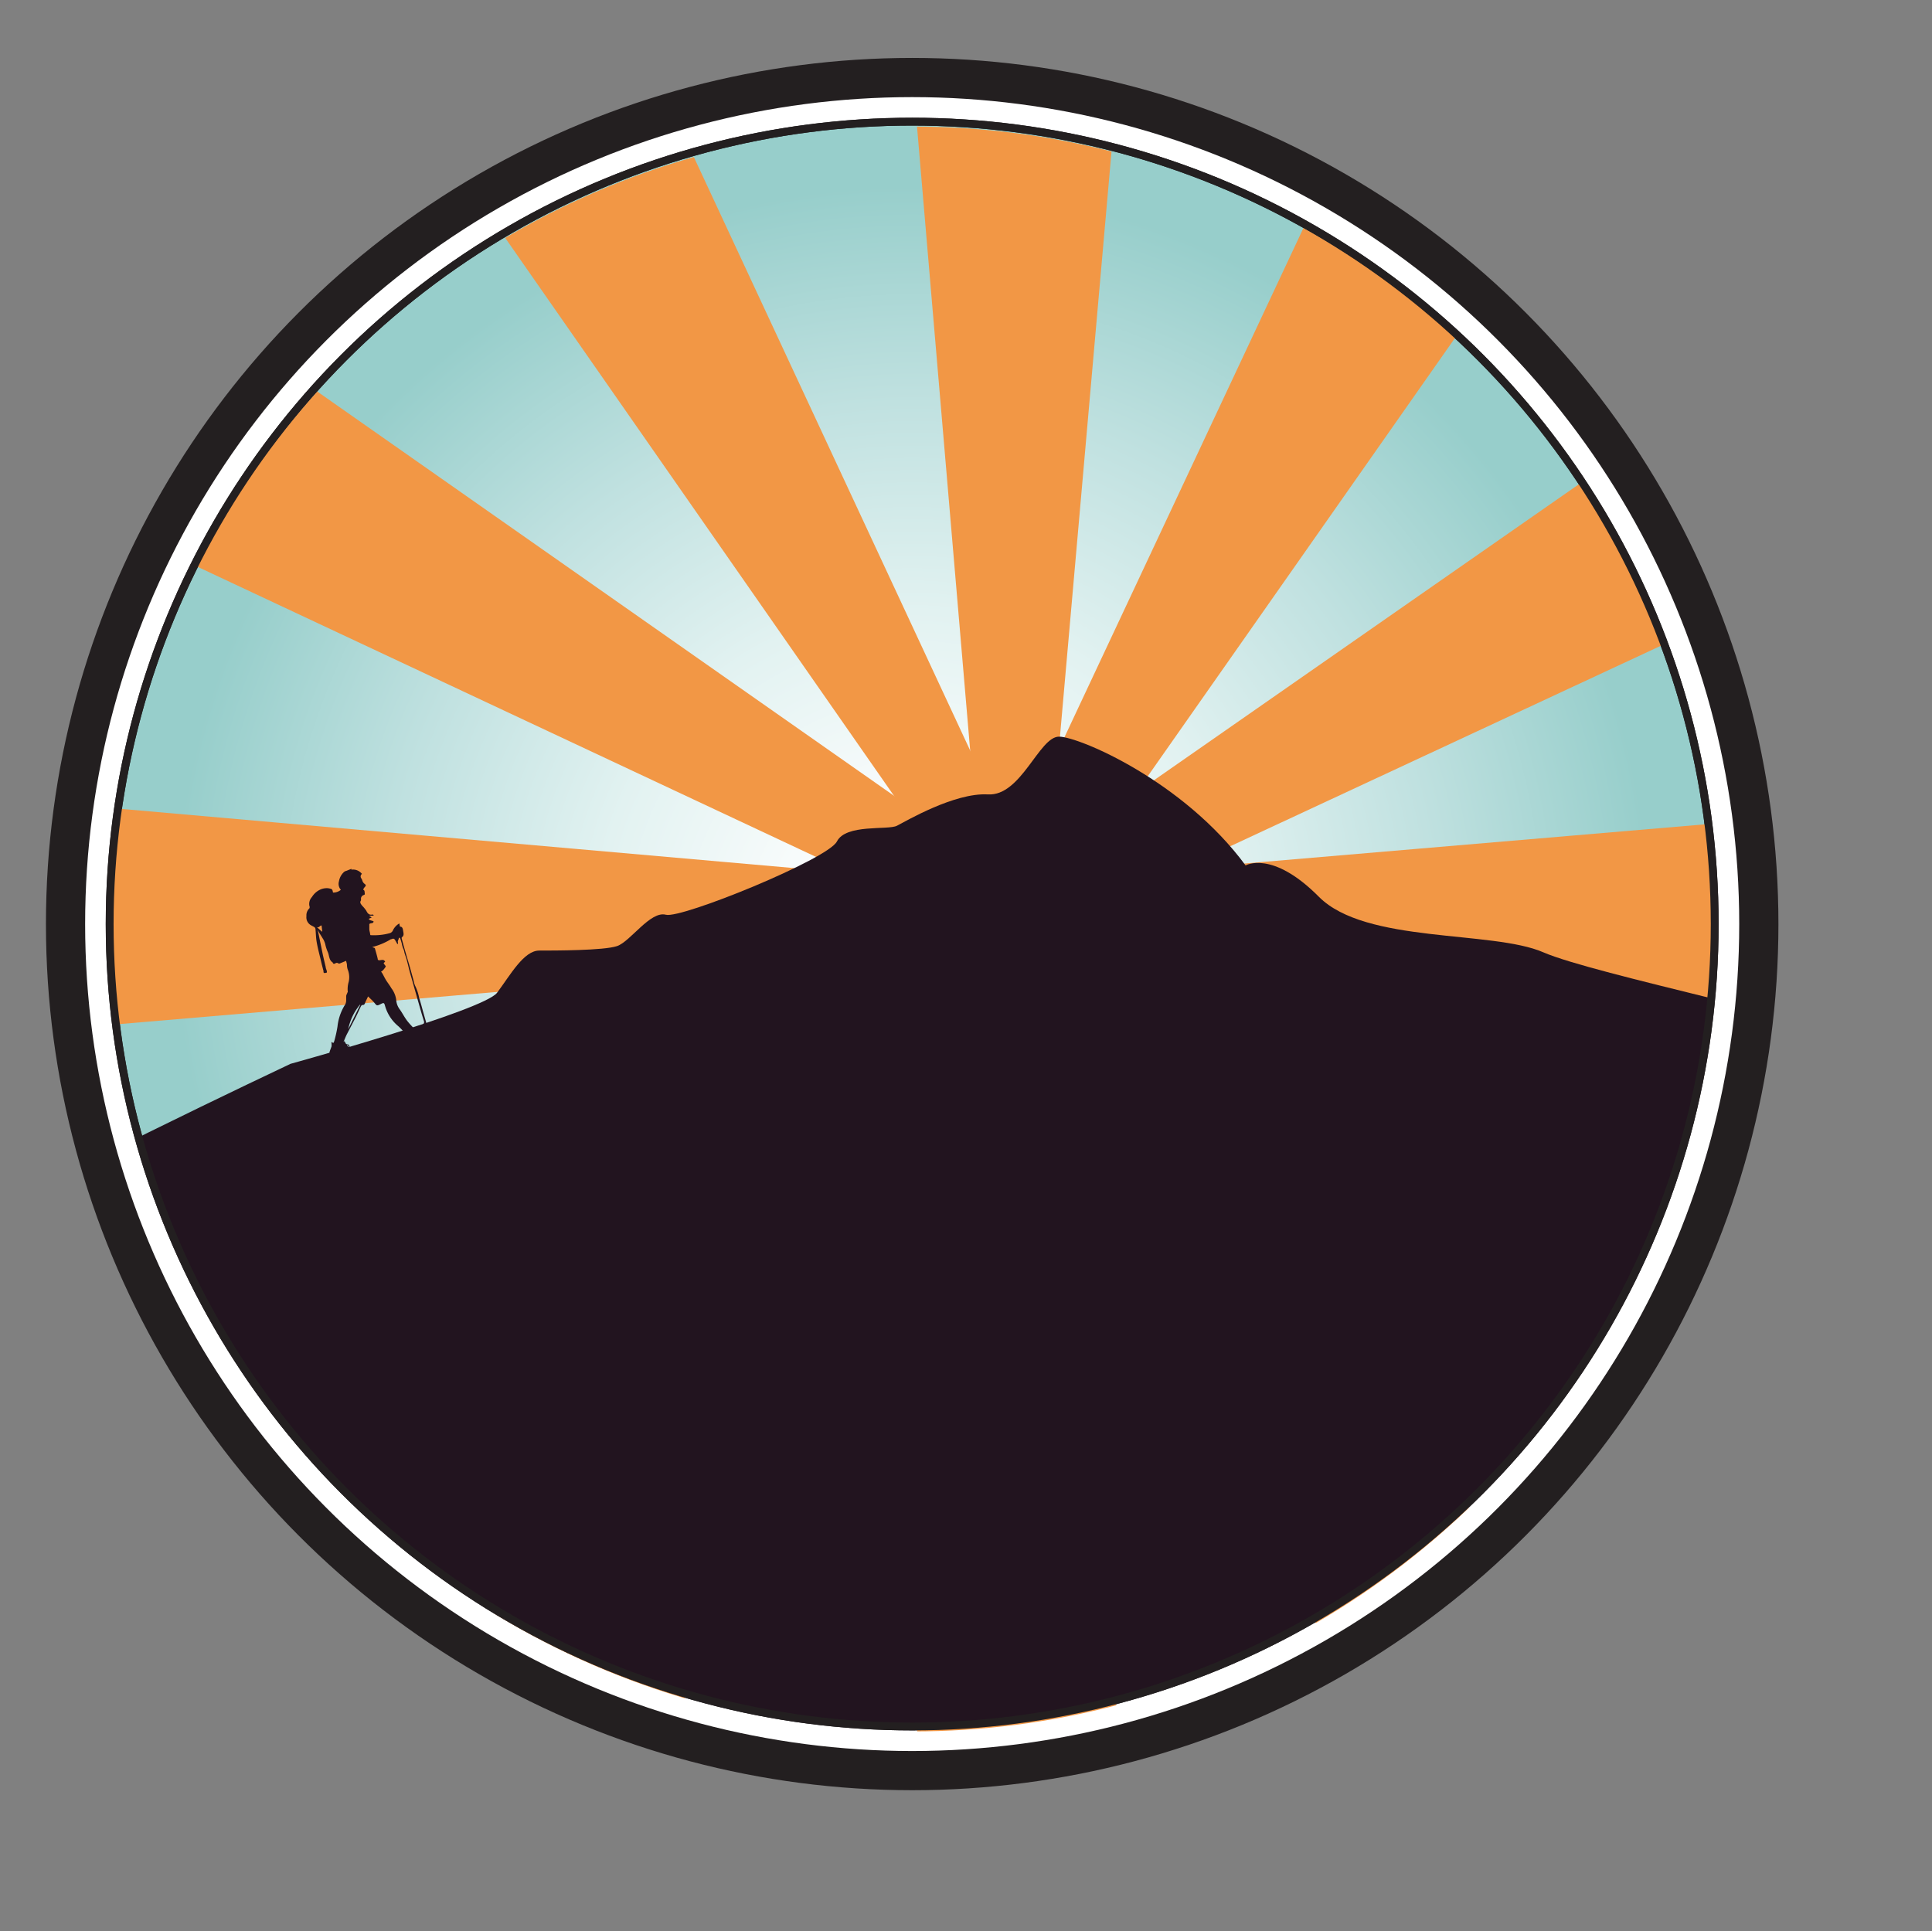 <svg id="Layer_1" data-name="Layer 1" xmlns="http://www.w3.org/2000/svg" xmlns:xlink="http://www.w3.org/1999/xlink" viewBox="0 0 246.45 246.35"><rect x="0" y="0" width="246.45" height="246.35" fill="#808080" stroke="none"/><defs><style>.cls-1,.cls-8{fill:none;}.cls-2{fill:#fff;stroke-width:5px;}.cls-2,.cls-3,.cls-8{stroke:#231f20;stroke-miterlimit:10;}.cls-3{fill:url(#radial-gradient);}.cls-4{clip-path:url(#clip-path);}.cls-5{fill:#f29745;}.cls-6{clip-path:url(#clip-path-2);}.cls-7{fill:#22141f;}</style><radialGradient id="radial-gradient" cx="116.36" cy="117.89" r="102.37" gradientUnits="userSpaceOnUse"><stop offset="0.03" stop-color="#fff"/><stop offset="0.17" stop-color="#f7fbfb"/><stop offset="0.39" stop-color="#e2f2f1"/><stop offset="0.65" stop-color="#c0e1e0"/><stop offset="0.92" stop-color="#97cecb"/></radialGradient><clipPath id="clip-path" transform="translate(-48.33 -47.7)"><circle class="cls-1" cx="164.8" cy="166.22" r="102.37"/></clipPath><clipPath id="clip-path-2" transform="translate(-48.33 -47.7)"><circle class="cls-1" cx="164.69" cy="165.6" r="102.37"/></clipPath></defs><title>pulseLogo</title><circle class="cls-2" cx="116.36" cy="117.89" r="108"/><circle class="cls-3" cx="116.36" cy="117.89" r="102.37"/><g class="cls-4"><polygon class="cls-5" points="115.6 0 143.49 0 133.79 110.1 124.98 110.1 115.6 0"/><polygon class="cls-5" points="59.1 22.68 83.25 8.74 129.9 108.94 122.27 113.34 59.1 22.68"/><polygon class="cls-5" points="21.51 70.58 35.45 46.43 125.95 109.87 121.55 117.51 21.51 70.58"/><polygon class="cls-5" points="12.9 130.85 12.9 102.97 123 112.66 123 121.47 12.9 130.85"/><polygon class="cls-5" points="35.59 187.35 21.64 163.2 121.84 116.55 126.25 124.18 35.59 187.35"/><polygon class="cls-5" points="83.48 224.94 59.33 211 122.78 120.5 130.41 124.91 83.48 224.94"/><polygon class="cls-5" points="143.75 233.55 115.87 233.55 125.56 123.45 134.38 123.45 143.75 233.55"/><polygon class="cls-5" points="200.25 210.87 176.1 224.81 129.45 124.61 137.09 120.21 200.25 210.87"/><polygon class="cls-5" points="237.84 162.97 223.9 187.12 133.4 123.67 137.81 116.04 237.84 162.97"/><polygon class="cls-5" points="246.45 102.7 246.45 130.58 136.35 120.89 136.35 112.07 246.45 102.7"/><polygon class="cls-5" points="223.77 46.2 237.71 70.35 137.52 117 133.11 109.36 223.77 46.2"/><polygon class="cls-5" points="175.88 8.61 200.02 22.55 136.58 113.05 128.94 108.64 175.88 8.61"/></g><g class="cls-6"><path class="cls-7" d="M85.39,183.42s24.65-6.8,26.35-9.07,3.4-5.38,5.38-5.38,8.22,0,9.92-.57,4.25-4.53,6.23-4,20.68-7.09,21.82-9.35,6.51-1.42,7.65-2,7.36-4.25,11.61-4,6.52-7.37,9.07-7.37,15.87,5.67,23.8,16.43c0,0,3.4-2,9.35,4s22.1,4.25,28.62,7.08S281.45,178,288,181.15s-39.1,112.5-39.1,112.5l-193,.41s-8.59-89.53-7.44-91.64S85.39,183.42,85.39,183.42Z" transform="translate(-48.33 -47.7)"/></g><circle class="cls-8" cx="116.36" cy="117.89" r="102.37"/><path class="cls-7" d="M93.1,181.49l.07.08a.48.48,0,0,0,.59.34c.3,0,.51.07.56.31a1.26,1.26,0,0,1,0,.37l.08,0v.06c-.32.11-.65.22-1,.3s-.65.14-1,.22l.2-.47a1.22,1.22,0,0,0-.59-.2,4,4,0,0,0-.69,0s-.1.09-.14.14v0c-.21-.12-.42-.22-.63-.35a.34.34,0,0,1-.17-.42c.07-.23.17-.45.24-.67a1.54,1.54,0,0,0,0-.37,1.55,1.55,0,0,1,0-.21l.22.15a.91.91,0,0,0,.12-.22,15.43,15.43,0,0,0,.42-1.88,6.53,6.53,0,0,1,1-2.85,1.23,1.23,0,0,0,.11-.51c0-.19,0-.38,0-.56a1.58,1.58,0,0,1,.14-.36c0-.06.08-.13.06-.18a3.29,3.29,0,0,1,.12-1.25,2.63,2.63,0,0,0-.13-1.59,1.85,1.85,0,0,1-.09-.54c0-.16-.06-.32-.11-.55l-.79.33a.23.23,0,0,1-.2,0,.3.3,0,0,0-.39,0c-.13.07-.28.09-.33-.12,0,0,0,0,0,0-.47-.29-.43-.83-.6-1.27a5.4,5.4,0,0,1-.31-.88,2.61,2.61,0,0,0-.27-.77c-.16-.26-.32-.53-.49-.79a4.08,4.08,0,0,1-.24-.46l.63,3.07c.12.57.26,1.13.39,1.69,0,.17.11.34.14.52s0,.19-.08.2-.25.11-.34-.06a.88.88,0,0,1,0-.15c-.11-.42-.22-.84-.32-1.27-.18-.78-.4-1.57-.54-2.36-.11-.58-.11-1.18-.17-1.76a.35.35,0,0,0-.14-.22c-.13-.09-.29-.15-.43-.24a1.15,1.15,0,0,1-.58-1.16,1.22,1.22,0,0,1,.38-1,.35.35,0,0,0,0-.29,1.3,1.3,0,0,1,.32-1.15,2.46,2.46,0,0,1,1-.92,2,2,0,0,1,1.09-.2c.51.1.51.1.6.55a1.48,1.48,0,0,0,1-.35,1.15,1.15,0,0,1-.24-1.09,2.07,2.07,0,0,1,.67-1.21.91.91,0,0,1,.3-.13l.62-.25,0,.11a1.44,1.44,0,0,1,1.34.54.4.4,0,0,0-.09.56.91.91,0,0,1,.13.26.8.8,0,0,0,.34.48c.13.11.15.22,0,.35a1.59,1.59,0,0,0-.23.36c.23.08.18.31.21.49s-.09.17-.17.21a.49.49,0,0,0-.31.52c0,.05,0,.12,0,.15-.21.28,0,.47.14.67a4.5,4.5,0,0,1,.53.64c.17.35.36.59.79.49,0,0,.09,0,.14.08v.07h-.57l.33.24-.38.16c.13.25.43.19.63.34-.06.31-.36.15-.55.33,0,.16,0,.39,0,.62s.08.41.1.62.07.18.2.18a7.49,7.49,0,0,0,2.31-.26.63.63,0,0,0,.38-.31,2,2,0,0,1,.84-.93l.08.41c.34,0,.36.28.41.57s.14.59-.19.8c0,0,0,.1,0,.14.27,1,.55,2,.83,2.92s.47,1.66.7,2.49a2.6,2.6,0,0,0,.2.65,5.73,5.73,0,0,1,.49,1.5c.17.51.3,1,.45,1.56l.63,2.23a2.46,2.46,0,0,0,.14.38.16.16,0,0,0,.16,0c.16-.06.3-.14.45-.21a.4.4,0,0,1,.52.1.2.2,0,0,1,0,.18c-.2.29-.41.58-.63.86-.07.1-.15.23-.25.27-.26.1-.44.36-.77.34-.16,0-.34.16-.5.26s-.21.17-.34.28l.23.06v.07l-.28,0-.14,0-.25,0c-.38.07-.58-.08-.65-.47a3.9,3.9,0,0,0-.14-.59.52.52,0,0,0-.18-.21c-.2-.13-.2-.2,0-.34-.37-.39-.71-.79-1.1-1.14a5.19,5.19,0,0,1-1.68-2.55c-.13-.47-.16-.48-.61-.25s-.47.17-.75-.17-.52-.53-.82-.83c-.12.27-.24.5-.34.73s-.11.38-.38.36c-.06,0-.16.1-.19.18-.22.43-.4.87-.62,1.3-.39.77-.8,1.54-1.2,2.31-.14.29-.26.6-.39.9l.08,0,0-.15c.08.15.13.26.19.36s.08.1.12.1c.37,0,.35.31.45.53l-.39-.5c0,.09,0,.12,0,.13s.27.29.41.44Zm4.36-11.08c-.23.15-.23.15-.06.37s.15.21.12.26a3,3,0,0,1-.34.45,2.07,2.07,0,0,1-.24.17c.06.07.11.15.17.23s0,0,0,0c.16.29.3.59.48.88s.46.64.66,1a3.11,3.11,0,0,1,.62,1.47,2.26,2.26,0,0,0,.45,1.23c.31.43.55.91.86,1.34s.66.77,1,1.15c0,0,.08,0,.12,0s0,0,.05,0l-.11-.16,0,0c.06,0,.14,0,.17.06s.23.11.34,0a4.41,4.41,0,0,1,.51-.46c.23-.16.18-.34.11-.55-.13-.42-.26-.84-.38-1.27l-.93-3.28c-.15-.55-.32-1.1-.47-1.66-.08-.28-.14-.55-.21-.83s-.12-.49-.19-.74-.19-.55-.27-.83a1.65,1.65,0,0,0-.13-.47,3.09,3.09,0,0,1-.21-.71c-.06-.2-.12-.41-.18-.6a.3.3,0,0,0-.12-.13s-.08,0-.08.05c0,.2-.19.36-.1.58,0,0,0,.1,0,.15s-.11,0-.14-.07-.14-.26-.22-.39-.17-.28-.46-.13a.2.2,0,0,0-.08,0,8.57,8.57,0,0,1-2.39,1l.2.08c.06,0,.14.06.15.11.12.43.25.86.35,1.3,0,.2.13.21.31.19C97.15,170.14,97.33,170.12,97.46,170.41Zm-3.17,5.47-.05,0A7.05,7.05,0,0,0,92.75,179Zm-4.94-10.11c-.25,0-.33.36-.62.19l.65.58.06,0Zm12.88,13.3v.07h.47v-.08ZM102,179l0,.07.35-.29,0,0Z" transform="translate(-48.33 -47.7)"/></svg>